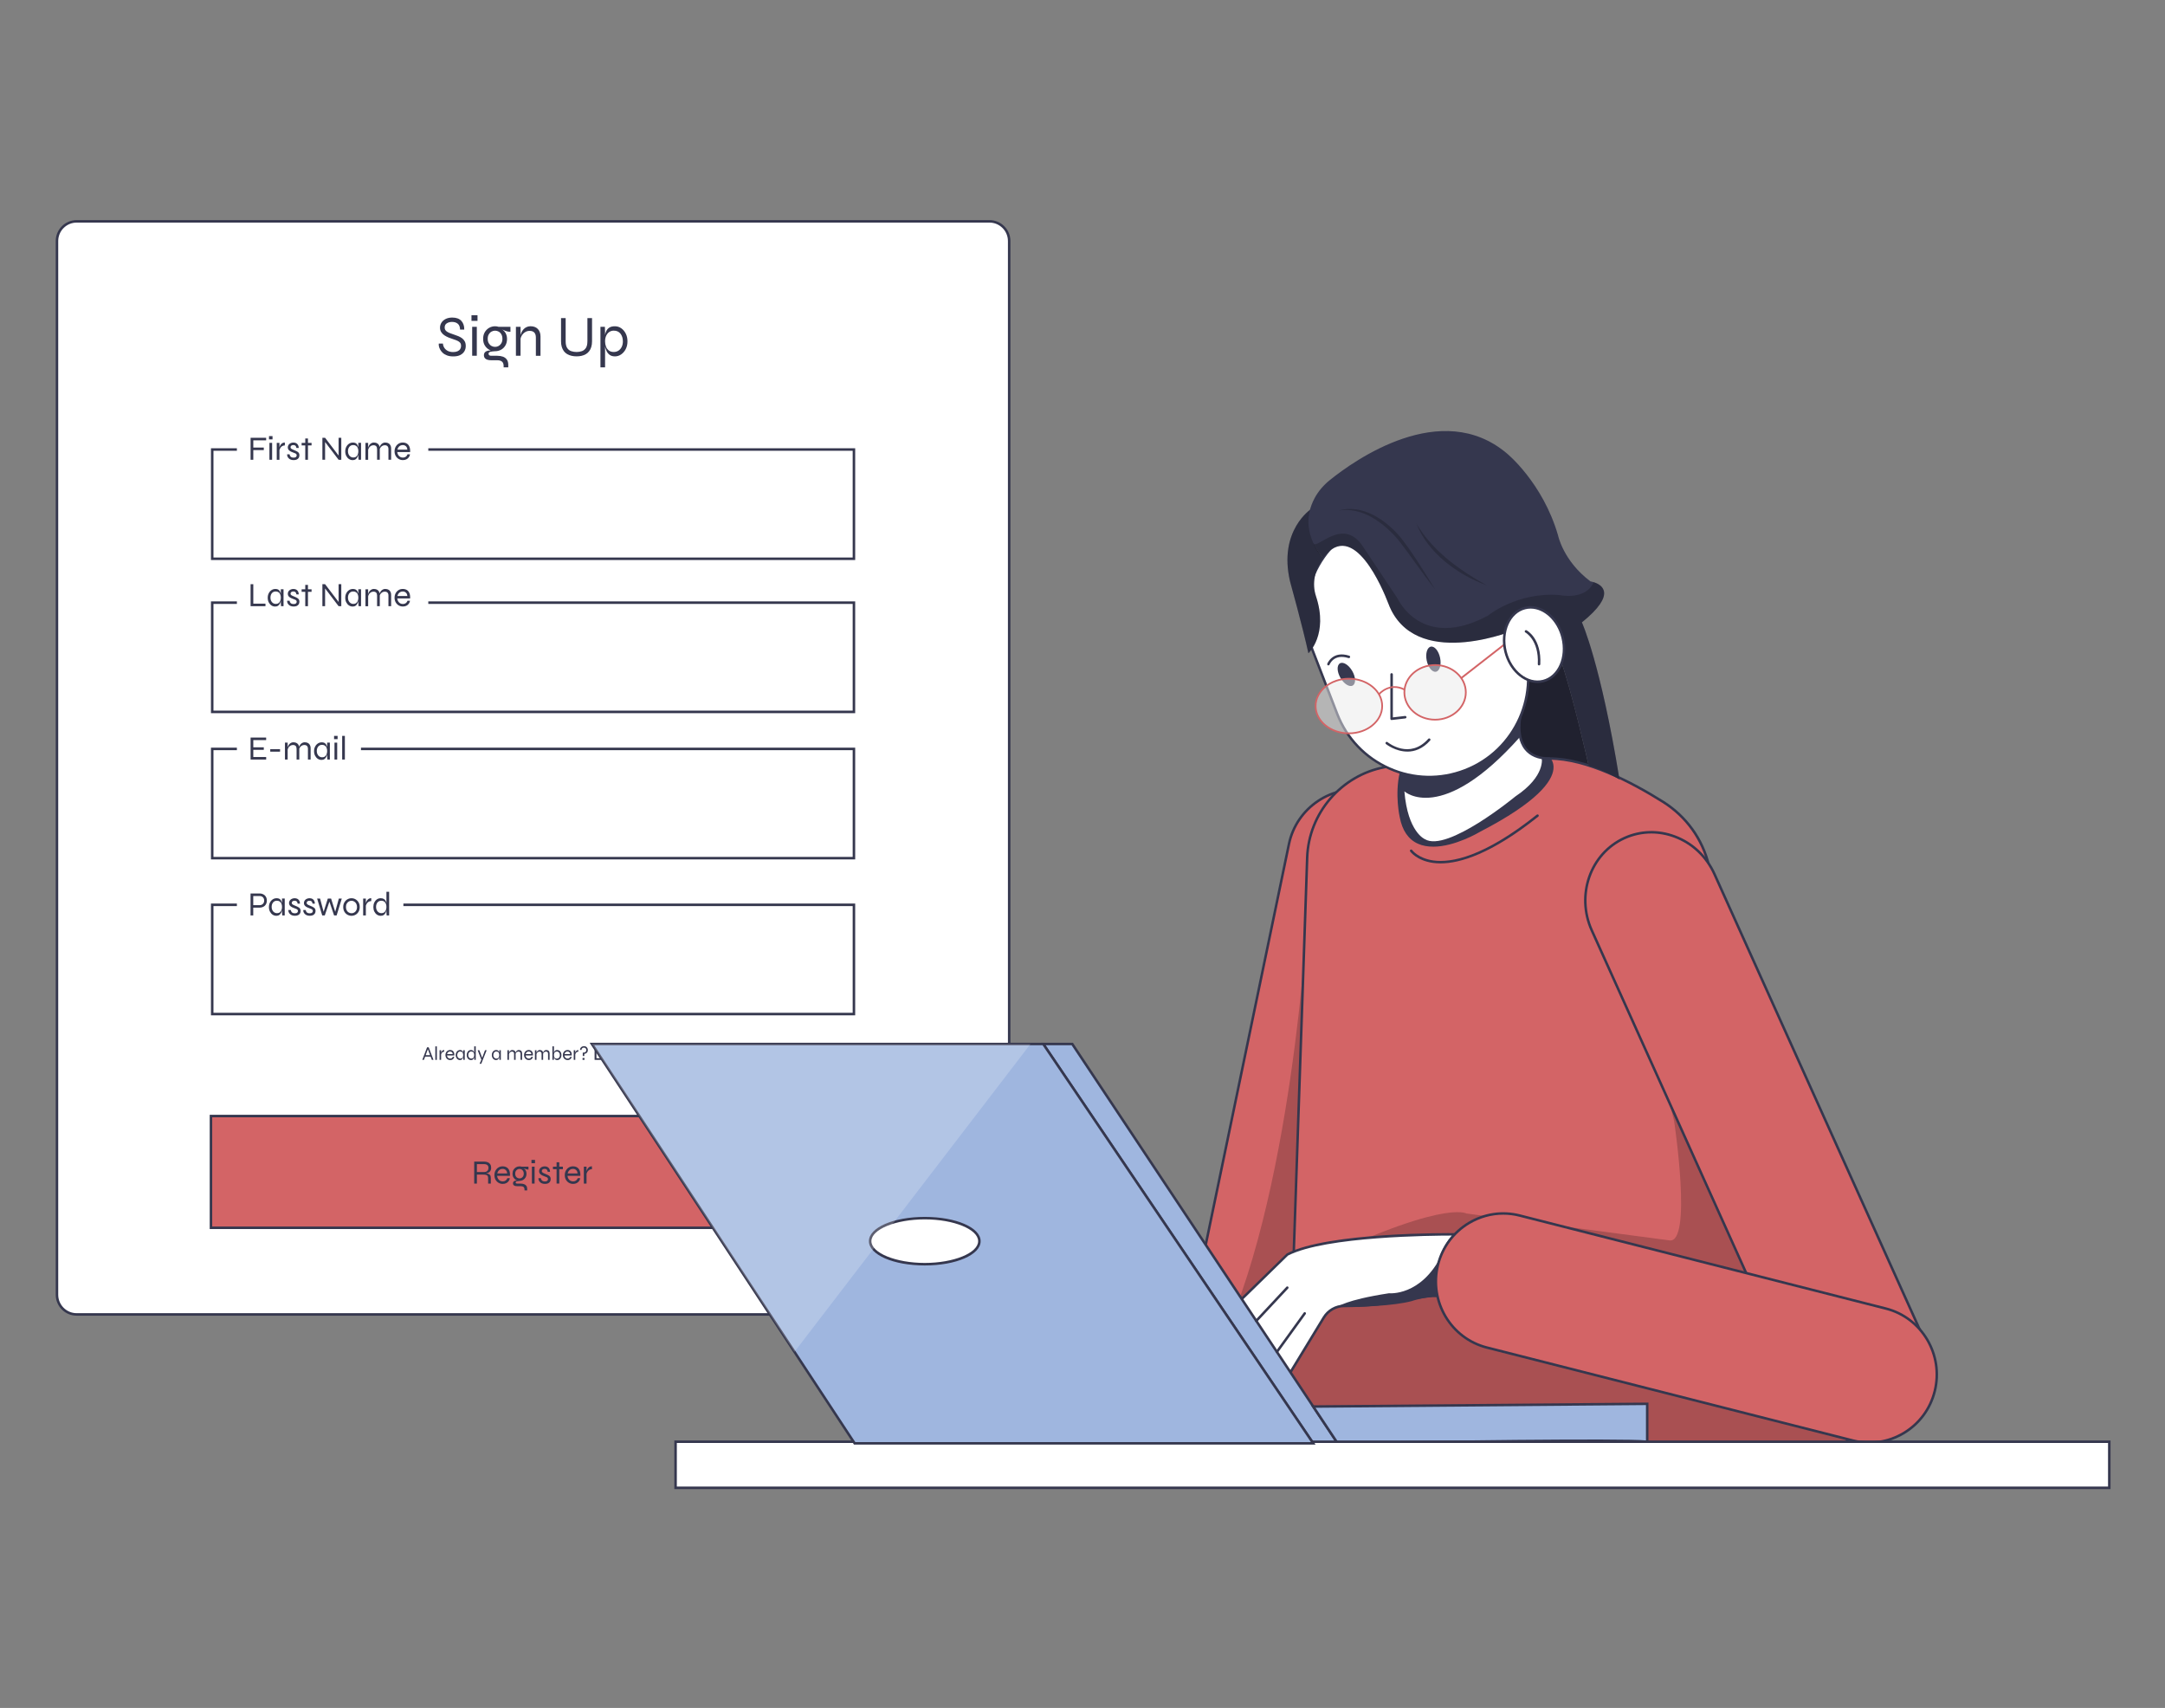 <?xml version="1.0" encoding="UTF-8"?>
<svg xmlns="http://www.w3.org/2000/svg" id="a" width="865.76" height="682.89" viewBox="0 0 865.76 682.89">
  <rect x="0" y="0" width="865.76" height="682.89" fill="#808080" stroke="none"/>
  <g>
    <g>
      <rect x="22.78" y="88.51" width="380.78" height="437.04" rx="7.87" ry="7.87" fill="#fff"></rect>
      <path d="M395.69,89c4.06,0,7.37,3.31,7.37,7.37v421.31c0,4.06-3.3,7.37-7.37,7.37H30.65c-4.06,0-7.37-3.31-7.37-7.37V96.37c0-4.06,3.31-7.37,7.37-7.37H395.69m0-1H30.65c-4.62,0-8.37,3.75-8.37,8.37v421.31c0,4.62,3.75,8.37,8.37,8.37H395.69c4.62,0,8.37-3.75,8.37-8.37V96.37c0-4.62-3.75-8.37-8.37-8.37h0Z" fill="#35374e"></path>
    </g>
    <g>
      <rect x="84.86" y="179.73" width="256.62" height="43.68" fill="#fff"></rect>
      <path d="M340.98,180.23v42.68H85.36v-42.68h255.62m1-1H84.36v44.68H341.98v-44.68h0Z" fill="#35374e"></path>
    </g>
    <g>
      <rect x="84.86" y="240.96" width="256.62" height="43.68" fill="#fff"></rect>
      <path d="M340.98,241.46v42.68H85.36v-42.68h255.62m1-1H84.36v44.68H341.98v-44.68h0Z" fill="#35374e"></path>
    </g>
    <g>
      <rect x="84.86" y="299.44" width="256.62" height="43.68" fill="#fff"></rect>
      <path d="M340.98,299.94v42.68H85.36v-42.68h255.62m1-1H84.36v44.68H341.98v-44.68h0Z" fill="#35374e"></path>
    </g>
    <g>
      <rect x="84.86" y="361.77" width="256.62" height="43.68" fill="#fff"></rect>
      <path d="M340.98,362.27v42.68H85.36v-42.68h255.62m1-1H84.36v44.68H341.98v-44.68h0Z" fill="#35374e"></path>
    </g>
    <g>
      <rect x="84.36" y="446.23" width="257.62" height="44.68" fill="#d36466"></rect>
      <path d="M342.48,491.41H83.86v-45.68H342.48v45.68Zm-257.62-1H341.48v-43.68H84.86v43.68h0Z" fill="#35374e"></path>
    </g>
    <g>
      <path d="M175.45,137.37h1.67c.05,.65,.24,1.23,.58,1.74s.81,.91,1.4,1.21c.59,.29,1.29,.44,2.1,.44,.7,0,1.28-.1,1.75-.31,.47-.21,.83-.5,1.07-.87s.36-.8,.36-1.3-.12-.92-.37-1.23-.6-.57-1.07-.79c-.46-.22-1.01-.42-1.64-.62-.6-.19-1.21-.4-1.83-.65s-1.19-.55-1.73-.9-.96-.78-1.29-1.29-.49-1.11-.49-1.82,.19-1.35,.57-1.96,.93-1.1,1.67-1.48c.73-.38,1.62-.57,2.65-.57,1.62,0,2.83,.44,3.64,1.32,.8,.88,1.19,2.05,1.16,3.5h-1.67c-.03-1.1-.34-1.88-.93-2.36s-1.35-.72-2.29-.72c-.79,0-1.47,.18-2.06,.54s-.88,.93-.88,1.7c0,.34,.07,.64,.2,.89,.13,.25,.35,.49,.65,.71,.3,.22,.71,.43,1.23,.64,.52,.21,1.16,.44,1.91,.68,.49,.16,1,.34,1.52,.56s1,.49,1.44,.81,.79,.74,1.07,1.24,.41,1.13,.41,1.89-.17,1.4-.52,2.03-.89,1.13-1.62,1.52-1.68,.58-2.84,.58c-.99,0-1.83-.13-2.54-.41-.7-.27-1.28-.62-1.73-1.05s-.79-.88-1.03-1.36c-.24-.47-.4-.92-.47-1.33s-.08-.74-.02-.97h-.03Z" fill="#35374e"></path>
      <path d="M190.95,126.04v2.25h-2.41v-2.25s2.41,0,2.41,0Zm-2.13,4.63h1.85v11.58h-1.85v-11.58Z" fill="#35374e"></path>
      <path d="M197.99,140.43c-.82,0-1.59-.2-2.33-.59-.73-.39-1.33-.96-1.78-1.7-.46-.74-.68-1.63-.68-2.66s.22-1.93,.67-2.68,1.03-1.33,1.76-1.74,1.51-.61,2.36-.61c.26,0,.51,.02,.75,.06s.47,.1,.68,.17h4.7v1.99c-.66,0-1.32-.12-1.98-.37-.66-.25-1.22-.5-1.68-.76l-.09-.09c.54,.29,.98,.64,1.33,1.04s.61,.85,.79,1.36c.18,.5,.27,1.05,.27,1.63,0,1.03-.22,1.92-.66,2.66s-1.02,1.31-1.75,1.7-1.51,.59-2.36,.59h0Zm3.41,6.46v-.51c0-.82-.21-1.41-.64-1.78-.42-.37-1.06-.56-1.91-.56h-2.32c-.51,0-.95-.04-1.33-.13-.38-.08-.69-.21-.94-.38s-.43-.38-.56-.63c-.12-.25-.19-.53-.19-.83,0-.59,.18-1.03,.53-1.33s.79-.49,1.32-.57,1.03-.08,1.51,0l1.11,.25c-.83,.05-1.48,.13-1.93,.25-.46,.12-.68,.39-.68,.79,0,.23,.09,.42,.27,.57,.18,.15,.44,.22,.8,.22h2.41c.8,0,1.54,.11,2.2,.34,.66,.22,1.2,.6,1.6,1.14,.4,.53,.6,1.26,.6,2.19v.97h-1.85Zm-3.41-8.2c.51,0,.98-.12,1.42-.37s.8-.61,1.08-1.09,.42-1.07,.42-1.76-.13-1.29-.41-1.77c-.27-.49-.63-.86-1.08-1.11s-.93-.38-1.44-.38-.99,.13-1.44,.38-.81,.62-1.09,1.1-.42,1.07-.42,1.78,.14,1.28,.42,1.76,.64,.84,1.09,1.09,.93,.37,1.44,.37h.01Z" fill="#35374e"></path>
      <path d="M206.31,130.67h1.85v11.58h-1.85v-11.58Zm5.84-.23c.62,0,1.17,.09,1.67,.28s.91,.46,1.25,.81c.34,.36,.6,.78,.79,1.29s.28,1.07,.28,1.7v7.74h-1.85v-7.28c0-.9-.21-1.57-.63-2.02s-1.04-.67-1.88-.67c-.63,0-1.22,.16-1.76,.49s-.98,.77-1.33,1.33-.56,1.22-.64,1.96l-.02-1.34c.08-.65,.24-1.24,.47-1.76,.24-.52,.54-.98,.9-1.36s.78-.67,1.25-.87,.97-.3,1.49-.3h.01Z" fill="#35374e"></path>
      <path d="M234.9,136.46v-9.27h1.85v9.27c0,.85-.1,1.6-.3,2.26-.2,.66-.48,1.22-.85,1.7-.36,.48-.8,.87-1.31,1.17s-1.08,.53-1.7,.67c-.62,.15-1.29,.22-2,.22s-1.41-.07-2.04-.22c-.63-.15-1.21-.37-1.73-.67-.52-.3-.96-.69-1.32-1.17s-.64-1.05-.85-1.7c-.2-.66-.3-1.41-.3-2.26v-9.27h1.85v9.27c0,1.16,.2,2.05,.6,2.66,.4,.62,.93,1.04,1.6,1.27s1.39,.35,2.18,.35,1.48-.12,2.13-.35,1.17-.66,1.58-1.27c.4-.62,.6-1.51,.6-2.66h0Z" fill="#35374e"></path>
      <path d="M240.11,130.67h1.78l.07,2.43v13.79h-1.85v-16.22h0Zm5.79,11.82c-.85,0-1.54-.2-2.08-.59-.54-.39-.96-.9-1.26-1.53-.3-.62-.51-1.28-.64-1.97-.12-.69-.19-1.32-.19-1.91,0-.83,.06-1.61,.17-2.34,.12-.73,.32-1.37,.61-1.92,.29-.56,.71-.99,1.26-1.31,.55-.32,1.25-.47,2.12-.47,.93,0,1.77,.26,2.53,.79s1.36,1.24,1.82,2.15c.46,.91,.68,1.95,.68,3.1s-.23,2.19-.7,3.09c-.46,.9-1.08,1.61-1.84,2.13s-1.59,.78-2.49,.78h.01Zm-.46-1.76c.71,0,1.34-.18,1.89-.54s.98-.87,1.29-1.51,.46-1.37,.46-2.19c0-1.24-.32-2.26-.95-3.07-.63-.81-1.53-1.22-2.69-1.22-.68,0-1.28,.18-1.81,.54s-.93,.87-1.23,1.51c-.29,.64-.44,1.39-.44,2.24,0,.77,.13,1.48,.38,2.12s.64,1.16,1.15,1.54c.51,.39,1.16,.58,1.95,.58h0Z" fill="#35374e"></path>
    </g>
    <rect x="94.73" y="168.96" width="76.54" height="20.23" fill="#fff"></rect>
    <g>
      <path d="M106.43,175.05v1.01h-5.14v2.89h4.2v1.01h-4.2v3.87h-1.08v-8.79h6.22Z" fill="#35374e"></path>
      <path d="M108.98,174.37v1.31h-1.41v-1.31h1.41Zm-1.24,2.7h1.08v6.76h-1.08v-6.76Z" fill="#35374e"></path>
      <path d="M110.67,177.08h1.08v6.76h-1.08v-6.76Zm3.24,1.01c-.46,0-.84,.12-1.16,.34s-.55,.51-.73,.84c-.17,.33-.29,.65-.34,.95v-.78c-.01-.08,0-.22,.04-.41s.1-.4,.2-.64,.23-.47,.4-.69,.38-.4,.64-.55c.26-.14,.58-.22,.95-.22v1.15h0Z" fill="#35374e"></path>
      <path d="M114.81,181.66h1c.03,.39,.17,.7,.44,.95,.27,.24,.65,.36,1.16,.36,.31,0,.55-.04,.72-.12s.3-.19,.39-.33c.08-.14,.12-.29,.12-.47,0-.21-.05-.37-.16-.49s-.24-.22-.42-.3-.38-.16-.6-.23c-.26-.1-.53-.2-.8-.32-.28-.11-.53-.25-.77-.41s-.43-.35-.58-.58c-.14-.23-.22-.51-.22-.83,0-.27,.05-.53,.16-.76,.11-.24,.26-.45,.47-.62,.2-.18,.44-.31,.72-.41,.27-.1,.58-.15,.91-.15,.45,0,.83,.09,1.14,.27,.31,.18,.55,.43,.72,.76s.25,.71,.26,1.14h-.93c-.06-.41-.19-.7-.38-.89-.19-.18-.47-.28-.83-.28s-.65,.08-.85,.24-.3,.38-.3,.65c0,.2,.07,.36,.22,.49,.14,.13,.33,.25,.56,.35s.48,.21,.74,.32c.26,.11,.51,.22,.76,.33,.24,.11,.46,.23,.65,.38,.19,.14,.34,.32,.45,.53,.11,.21,.17,.47,.17,.79,0,.38-.09,.71-.26,1.01-.18,.29-.43,.52-.77,.68s-.75,.24-1.24,.24c-.44,0-.82-.06-1.13-.17s-.57-.26-.78-.45c-.21-.18-.37-.38-.48-.59-.11-.21-.19-.41-.22-.61s-.04-.37-.03-.5v.02Z" fill="#35374e"></path>
      <path d="M120.62,177.08h3.97v1.01h-3.97v-1.01Zm1.45-1.76h1.08v8.51h-1.08v-8.51Z" fill="#35374e"></path>
      <path d="M135.7,182.55l-.3,.09v-7.6h1.08v8.79h-1.08l-5.7-7.49,.3-.09v7.58h-1.08v-8.79h1.08l5.7,7.5h0Z" fill="#35374e"></path>
      <path d="M141,183.97c-.53,0-1.02-.15-1.47-.45s-.8-.72-1.07-1.24c-.27-.53-.4-1.13-.4-1.8s.13-1.28,.41-1.81c.27-.53,.64-.95,1.1-1.26s.98-.46,1.56-.46c.63,0,1.11,.16,1.44,.48,.33,.32,.55,.75,.68,1.28,.12,.53,.18,1.12,.18,1.77,0,.34-.04,.71-.11,1.12-.07,.4-.2,.78-.37,1.15s-.42,.66-.74,.89-.72,.34-1.22,.34h.01Zm.27-1.04c.46,0,.84-.11,1.14-.34s.52-.53,.67-.9c.14-.37,.22-.79,.22-1.24,0-.5-.07-.93-.22-1.3-.15-.37-.37-.67-.68-.88-.3-.21-.68-.32-1.13-.32-.68,0-1.2,.24-1.57,.71-.37,.47-.55,1.07-.55,1.79,0,.48,.09,.9,.28,1.28s.44,.67,.76,.88c.32,.21,.68,.32,1.09,.32h0Zm2.03-5.87h1.08v6.76h-.99c-.03-.32-.05-.59-.07-.81s-.03-.4-.03-.54v-5.41h.01Z" fill="#35374e"></path>
      <path d="M146.14,177.08h1.08v6.76h-1.08v-6.76Zm3.41-.13c.36,0,.68,.05,.97,.16,.29,.11,.53,.27,.73,.47,.2,.21,.35,.46,.46,.75s.16,.62,.16,.99v4.51h-1.08v-4.24c0-.52-.12-.91-.36-1.18-.24-.26-.61-.39-1.09-.39-.37,0-.71,.09-1.03,.28-.32,.19-.57,.45-.78,.78-.2,.33-.33,.71-.37,1.14v-.78c.03-.38,.12-.72,.26-1.03s.32-.57,.53-.79,.46-.39,.73-.51c.27-.12,.56-.18,.87-.18v.02Zm4.54,0c.36,0,.68,.05,.97,.16,.29,.11,.53,.27,.73,.47,.2,.21,.35,.46,.46,.75s.16,.62,.16,.99v4.51h-1.08v-4.24c0-.52-.12-.91-.37-1.18-.24-.26-.61-.39-1.09-.39-.37,0-.71,.09-1.03,.28-.32,.19-.57,.45-.78,.78-.2,.33-.33,.71-.37,1.14v-.78c.03-.38,.12-.72,.26-1.03s.31-.57,.53-.79,.46-.39,.73-.51c.27-.12,.57-.18,.87-.18v.02Z" fill="#35374e"></path>
      <path d="M162.95,181.66h1.01c-.07,.44-.23,.84-.48,1.18-.25,.35-.57,.62-.97,.82-.4,.2-.86,.3-1.39,.3-.63,0-1.2-.15-1.7-.45s-.9-.72-1.2-1.24c-.29-.53-.44-1.13-.44-1.8s.14-1.28,.43-1.81c.28-.53,.67-.95,1.17-1.26s1.05-.46,1.68-.46,1.21,.15,1.67,.44c.46,.29,.79,.72,1.01,1.28s.31,1.25,.26,2.08h-5.14c.04,.44,.17,.83,.37,1.16s.46,.59,.78,.78c.32,.18,.69,.28,1.11,.28,.46,0,.85-.12,1.17-.36,.32-.24,.54-.55,.66-.94h0Zm-1.85-3.7c-.56,0-1.03,.16-1.41,.49-.38,.32-.63,.77-.76,1.32h3.96c-.04-.59-.23-1.04-.57-1.35-.35-.31-.75-.46-1.22-.46Z" fill="#35374e"></path>
    </g>
    <rect x="94.73" y="227.51" width="76.54" height="20.23" fill="#fff"></rect>
    <g>
      <path d="M101.29,233.59v7.77h4.87v1.01h-5.95v-8.79h1.08Z" fill="#35374e"></path>
      <path d="M110,242.51c-.53,0-1.02-.15-1.47-.45-.45-.3-.8-.72-1.07-1.24-.27-.53-.4-1.13-.4-1.8s.13-1.28,.41-1.81c.27-.53,.64-.95,1.1-1.26s.98-.46,1.56-.46c.63,0,1.11,.16,1.44,.48,.33,.32,.55,.75,.68,1.28,.12,.53,.18,1.12,.18,1.77,0,.34-.04,.71-.11,1.12-.07,.4-.2,.78-.37,1.15s-.42,.66-.74,.89-.72,.34-1.22,.34h.01Zm.27-1.04c.46,0,.84-.11,1.14-.34s.52-.53,.67-.9c.14-.37,.22-.79,.22-1.24,0-.5-.07-.93-.22-1.3-.15-.37-.37-.67-.68-.88-.3-.21-.68-.32-1.13-.32-.68,0-1.2,.24-1.57,.71s-.55,1.07-.55,1.79c0,.48,.09,.9,.28,1.28s.44,.67,.76,.88,.68,.32,1.09,.32h0Zm2.03-5.87h1.08v6.76h-.99c-.03-.32-.05-.59-.07-.81s-.03-.4-.03-.54v-5.41h0Z" fill="#35374e"></path>
      <path d="M114.81,240.2h1c.03,.39,.17,.7,.44,.95,.27,.24,.65,.36,1.16,.36,.31,0,.55-.04,.72-.12s.3-.19,.39-.33c.08-.14,.12-.29,.12-.47,0-.21-.05-.37-.16-.49s-.24-.22-.42-.3-.38-.16-.6-.23c-.26-.1-.53-.2-.8-.32-.28-.11-.53-.25-.77-.41s-.43-.35-.58-.58c-.14-.23-.22-.51-.22-.83,0-.27,.05-.53,.16-.76,.11-.24,.26-.45,.47-.62,.2-.18,.44-.31,.72-.41,.27-.1,.58-.15,.91-.15,.45,0,.83,.09,1.14,.27,.31,.18,.55,.43,.72,.76s.25,.71,.26,1.14h-.93c-.06-.41-.19-.7-.38-.89-.19-.18-.47-.28-.83-.28s-.65,.08-.85,.24-.3,.38-.3,.65c0,.2,.07,.36,.22,.49,.14,.13,.33,.25,.56,.35s.48,.21,.74,.32c.26,.11,.51,.22,.76,.33,.24,.11,.46,.23,.65,.38,.19,.14,.34,.32,.45,.53,.11,.21,.17,.47,.17,.79,0,.38-.09,.71-.26,1.01-.18,.29-.43,.52-.77,.68s-.75,.24-1.24,.24c-.44,0-.82-.06-1.13-.17s-.57-.26-.78-.45c-.21-.18-.37-.38-.48-.59-.11-.21-.19-.41-.22-.61s-.04-.37-.03-.5v.02Z" fill="#35374e"></path>
      <path d="M120.62,235.62h3.97v1.01h-3.97v-1.01Zm1.45-1.76h1.08v8.51h-1.08v-8.51Z" fill="#35374e"></path>
      <path d="M135.7,241.09l-.3,.09v-7.6h1.08v8.79h-1.08l-5.7-7.49,.3-.09v7.58h-1.08v-8.79h1.08l5.7,7.5h0Z" fill="#35374e"></path>
      <path d="M141,242.51c-.53,0-1.02-.15-1.47-.45s-.8-.72-1.07-1.24c-.27-.53-.4-1.13-.4-1.8s.13-1.28,.41-1.81c.27-.53,.64-.95,1.1-1.26s.98-.46,1.56-.46c.63,0,1.11,.16,1.44,.48,.33,.32,.55,.75,.68,1.28,.12,.53,.18,1.12,.18,1.77,0,.34-.04,.71-.11,1.12-.07,.4-.2,.78-.37,1.15s-.42,.66-.74,.89-.72,.34-1.22,.34h.01Zm.27-1.04c.46,0,.84-.11,1.14-.34s.52-.53,.67-.9c.14-.37,.22-.79,.22-1.24,0-.5-.07-.93-.22-1.3-.15-.37-.37-.67-.68-.88-.3-.21-.68-.32-1.13-.32-.68,0-1.2,.24-1.57,.71-.37,.47-.55,1.07-.55,1.79,0,.48,.09,.9,.28,1.28s.44,.67,.76,.88c.32,.21,.68,.32,1.09,.32h0Zm2.03-5.87h1.08v6.76h-.99c-.03-.32-.05-.59-.07-.81s-.03-.4-.03-.54v-5.41h.01Z" fill="#35374e"></path>
      <path d="M146.14,235.62h1.08v6.76h-1.08v-6.76Zm3.41-.13c.36,0,.68,.05,.97,.16,.29,.11,.53,.27,.73,.47,.2,.21,.35,.46,.46,.75s.16,.62,.16,.99v4.51h-1.08v-4.24c0-.52-.12-.91-.36-1.18-.24-.26-.61-.39-1.09-.39-.37,0-.71,.09-1.03,.28-.32,.19-.57,.45-.78,.78-.2,.33-.33,.71-.37,1.14v-.78c.03-.38,.12-.72,.26-1.03s.32-.57,.53-.79,.46-.39,.73-.51c.27-.12,.56-.18,.87-.18v.02Zm4.54,0c.36,0,.68,.05,.97,.16,.29,.11,.53,.27,.73,.47,.2,.21,.35,.46,.46,.75s.16,.62,.16,.99v4.51h-1.08v-4.24c0-.52-.12-.91-.37-1.18-.24-.26-.61-.39-1.09-.39-.37,0-.71,.09-1.03,.28-.32,.19-.57,.45-.78,.78-.2,.33-.33,.71-.37,1.14v-.78c.03-.38,.12-.72,.26-1.03s.31-.57,.53-.79,.46-.39,.73-.51c.27-.12,.57-.18,.87-.18v.02Z" fill="#35374e"></path>
      <path d="M162.95,240.2h1.01c-.07,.44-.23,.84-.48,1.18-.25,.35-.57,.62-.97,.82-.4,.2-.86,.3-1.39,.3-.63,0-1.2-.15-1.7-.45s-.9-.72-1.2-1.24c-.29-.53-.44-1.13-.44-1.8s.14-1.28,.43-1.81c.28-.53,.67-.95,1.17-1.26s1.05-.46,1.68-.46,1.21,.15,1.67,.44c.46,.29,.79,.72,1.01,1.28s.31,1.25,.26,2.08h-5.14c.04,.44,.17,.83,.37,1.16s.46,.59,.78,.78c.32,.18,.69,.28,1.11,.28,.46,0,.85-.12,1.17-.36,.32-.24,.54-.55,.66-.94h0Zm-1.85-3.7c-.56,0-1.03,.16-1.41,.49-.38,.32-.63,.77-.76,1.32h3.96c-.04-.59-.23-1.04-.57-1.35-.35-.31-.75-.46-1.22-.46Z" fill="#35374e"></path>
    </g>
    <rect x="94.73" y="288.82" width="49.62" height="20.23" fill="#fff"></rect>
    <g>
      <path d="M101.29,299.83v2.85h5.15v1.01h-6.23v-8.79h6.22v1.01h-5.14v2.89h4.2v1.01h-4.2v.02Z" fill="#35374e"></path>
      <path d="M108.07,299.54h3.92v1h-3.92v-1Z" fill="#35374e"></path>
      <path d="M113.95,296.93h1.08v6.76h-1.08v-6.76Zm3.41-.13c.36,0,.68,.05,.97,.16,.29,.11,.53,.27,.73,.47,.2,.21,.35,.46,.46,.75s.16,.62,.16,.99v4.51h-1.08v-4.24c0-.52-.12-.91-.36-1.18-.24-.26-.61-.39-1.09-.39-.37,0-.71,.09-1.03,.28s-.57,.45-.78,.78c-.2,.33-.33,.71-.37,1.14v-.78c.03-.38,.12-.72,.26-1.03s.32-.57,.53-.79,.46-.39,.73-.51c.27-.12,.56-.18,.87-.18v.02Zm4.54,0c.36,0,.68,.05,.97,.16,.29,.11,.53,.27,.73,.47,.2,.21,.35,.46,.46,.75s.16,.62,.16,.99v4.51h-1.08v-4.24c0-.52-.12-.91-.37-1.18-.24-.26-.61-.39-1.09-.39-.37,0-.71,.09-1.03,.28s-.57,.45-.78,.78c-.2,.33-.33,.71-.37,1.14v-.78c.03-.38,.12-.72,.26-1.03s.31-.57,.53-.79,.46-.39,.73-.51c.27-.12,.57-.18,.87-.18v.02Z" fill="#35374e"></path>
      <path d="M128.53,303.83c-.53,0-1.02-.15-1.47-.45-.45-.3-.8-.72-1.07-1.24-.27-.53-.4-1.13-.4-1.8s.13-1.28,.41-1.81c.27-.53,.64-.95,1.1-1.26s.98-.46,1.56-.46c.63,0,1.11,.16,1.44,.48s.55,.75,.68,1.28c.12,.53,.18,1.12,.18,1.77,0,.34-.04,.71-.11,1.12-.07,.4-.2,.78-.37,1.15s-.42,.66-.74,.89-.72,.34-1.22,.34h.01Zm.27-1.04c.46,0,.84-.11,1.14-.34s.52-.53,.67-.9c.14-.37,.22-.79,.22-1.24,0-.5-.07-.93-.22-1.3s-.37-.67-.68-.88c-.3-.21-.68-.32-1.13-.32-.68,0-1.2,.24-1.57,.71s-.55,1.07-.55,1.79c0,.48,.09,.9,.28,1.28s.44,.67,.76,.88c.32,.21,.68,.32,1.09,.32h0Zm2.03-5.87h1.08v6.76h-.99c-.03-.32-.05-.59-.07-.81s-.03-.4-.03-.54v-5.41h.01Z" fill="#35374e"></path>
      <path d="M135,294.23v1.31h-1.41v-1.31h1.41Zm-1.24,2.7h1.08v6.76h-1.08v-6.76Z" fill="#35374e"></path>
      <path d="M136.83,294.23h1.08v9.46h-1.08v-9.46Z" fill="#35374e"></path>
    </g>
    <rect x="94.73" y="351.16" width="66.58" height="20.23" fill="#fff"></rect>
    <g>
      <path d="M101.05,362.92v-1.01h2.76c.54,0,.98-.17,1.32-.51s.51-.78,.51-1.32-.17-1-.51-1.33c-.34-.33-.78-.49-1.32-.49h-2.54v7.77h-1.08v-8.79h3.62c.41,0,.78,.06,1.13,.19s.66,.31,.93,.55,.47,.54,.62,.89,.22,.75,.22,1.2-.07,.85-.22,1.2-.36,.65-.62,.89-.57,.43-.93,.55-.73,.19-1.13,.19h-2.76v.02Z" fill="#35374e"></path>
      <path d="M110.48,366.16c-.53,0-1.02-.15-1.47-.45-.45-.3-.8-.72-1.07-1.24-.27-.53-.4-1.13-.4-1.8s.13-1.28,.41-1.81c.27-.53,.64-.95,1.1-1.26s.98-.46,1.56-.46c.63,0,1.11,.16,1.44,.48s.55,.75,.68,1.28c.12,.53,.18,1.12,.18,1.77,0,.34-.04,.71-.11,1.12-.07,.4-.2,.78-.37,1.15s-.42,.66-.74,.89-.72,.34-1.22,.34h.01Zm.27-1.04c.46,0,.84-.11,1.14-.34s.52-.53,.67-.9c.14-.37,.22-.79,.22-1.24,0-.5-.07-.93-.22-1.3s-.37-.67-.68-.88c-.3-.21-.68-.32-1.13-.32-.68,0-1.2,.24-1.57,.71s-.55,1.07-.55,1.79c0,.48,.09,.9,.28,1.28s.44,.67,.76,.88,.68,.32,1.09,.32h0Zm2.03-5.87h1.08v6.76h-.99c-.03-.32-.05-.59-.07-.81s-.03-.4-.03-.54v-5.41h0Z" fill="#35374e"></path>
      <path d="M115.3,363.85h1c.03,.39,.17,.7,.44,.95,.27,.24,.65,.36,1.16,.36,.31,0,.55-.04,.72-.12s.3-.19,.39-.33c.08-.14,.12-.29,.12-.47,0-.21-.05-.37-.16-.49s-.24-.22-.42-.3-.38-.16-.6-.23c-.26-.1-.53-.2-.8-.32-.28-.11-.53-.25-.77-.41s-.43-.35-.58-.58c-.14-.23-.22-.51-.22-.83,0-.27,.05-.53,.16-.76,.11-.24,.26-.45,.47-.62,.2-.18,.44-.31,.72-.41,.27-.1,.58-.15,.91-.15,.45,0,.83,.09,1.14,.27s.55,.43,.72,.76c.17,.33,.25,.71,.26,1.14h-.93c-.06-.41-.19-.7-.38-.89-.19-.18-.47-.28-.83-.28s-.65,.08-.85,.24-.3,.38-.3,.65c0,.2,.07,.36,.22,.49,.14,.13,.33,.25,.56,.35s.48,.21,.74,.32c.26,.11,.51,.22,.76,.33,.24,.11,.46,.23,.65,.38,.19,.14,.34,.32,.45,.53s.17,.47,.17,.79c0,.38-.09,.71-.26,1.01-.18,.29-.43,.52-.77,.68s-.75,.24-1.24,.24c-.44,0-.82-.06-1.13-.17-.31-.11-.57-.26-.78-.45-.21-.18-.37-.38-.48-.59s-.19-.41-.22-.61-.04-.37-.03-.5v.02Z" fill="#35374e"></path>
      <path d="M121.26,363.85h1c.03,.39,.17,.7,.44,.95,.27,.24,.65,.36,1.16,.36,.31,0,.55-.04,.72-.12s.3-.19,.39-.33c.08-.14,.12-.29,.12-.47,0-.21-.05-.37-.16-.49s-.24-.22-.42-.3-.38-.16-.6-.23c-.26-.1-.53-.2-.8-.32-.28-.11-.53-.25-.77-.41s-.43-.35-.58-.58c-.14-.23-.22-.51-.22-.83,0-.27,.05-.53,.16-.76,.11-.24,.26-.45,.47-.62,.2-.18,.44-.31,.72-.41,.27-.1,.58-.15,.91-.15,.45,0,.83,.09,1.14,.27s.55,.43,.72,.76c.17,.33,.25,.71,.26,1.14h-.93c-.06-.41-.19-.7-.38-.89-.19-.18-.47-.28-.83-.28s-.65,.08-.85,.24-.3,.38-.3,.65c0,.2,.07,.36,.22,.49,.14,.13,.33,.25,.56,.35s.48,.21,.74,.32c.26,.11,.51,.22,.76,.33,.24,.11,.46,.23,.65,.38,.19,.14,.34,.32,.45,.53s.17,.47,.17,.79c0,.38-.09,.71-.26,1.01-.18,.29-.43,.52-.77,.68s-.75,.24-1.24,.24c-.44,0-.82-.06-1.13-.17-.31-.11-.57-.26-.78-.45-.21-.18-.37-.38-.48-.59s-.19-.41-.22-.61-.04-.37-.03-.5v.02Z" fill="#35374e"></path>
      <path d="M134.19,365.04h-.27l1.58-5.77h1.18l-2.07,6.76h-1.01l-2-5.92h.27l-2,5.92h-1.01l-2.05-6.76h1.18l1.55,5.76h-.27l1.82-5.76h1.31l1.8,5.77h0Z" fill="#35374e"></path>
      <path d="M140.56,366.16c-.58,0-1.12-.14-1.62-.42s-.91-.68-1.22-1.21-.47-1.15-.47-1.87,.16-1.34,.47-1.87,.72-.93,1.22-1.22,1.04-.43,1.62-.43,1.12,.14,1.62,.43c.5,.29,.9,.7,1.21,1.22,.31,.53,.46,1.15,.46,1.87s-.15,1.34-.46,1.87c-.31,.53-.71,.93-1.21,1.21s-1.04,.42-1.62,.42Zm0-1.01c.38,0,.73-.09,1.07-.28s.61-.47,.82-.84,.32-.83,.32-1.36-.11-.98-.32-1.36c-.21-.37-.48-.66-.82-.86s-.69-.3-1.07-.3-.74,.1-1.07,.29c-.34,.19-.62,.48-.83,.85-.22,.37-.32,.83-.32,1.37s.11,.98,.32,1.36c.21,.37,.49,.66,.83,.84,.34,.19,.7,.28,1.08,.28h0Z" fill="#35374e"></path>
      <path d="M145.22,359.27h1.08v6.76h-1.08v-6.76Zm3.24,1.01c-.46,0-.84,.12-1.16,.34s-.55,.51-.73,.84c-.17,.33-.29,.65-.34,.95v-.78c0-.08,0-.22,.04-.41s.1-.4,.2-.64c.1-.24,.23-.47,.4-.69s.38-.4,.64-.55c.26-.14,.58-.22,.95-.22v1.15h0Z" fill="#35374e"></path>
      <path d="M152.23,366.16c-.54,0-1.03-.15-1.48-.45s-.8-.72-1.06-1.24c-.26-.53-.39-1.13-.39-1.8s.13-1.28,.38-1.81,.6-.95,1.04-1.26c.44-.31,.95-.46,1.51-.46,.5,0,.92,.09,1.24,.28s.57,.44,.74,.76c.17,.33,.29,.7,.36,1.12,.07,.42,.1,.88,.1,1.37,0,.34-.04,.71-.11,1.12-.07,.4-.2,.78-.37,1.15s-.42,.66-.74,.89-.72,.34-1.22,.34h0Zm.27-1.04c.46,0,.84-.11,1.14-.34s.52-.53,.67-.9c.14-.37,.22-.79,.22-1.24,0-.5-.07-.93-.22-1.3s-.37-.67-.68-.88c-.3-.21-.68-.32-1.13-.32-.68,0-1.2,.24-1.57,.71-.37,.47-.55,1.07-.55,1.79,0,.48,.09,.9,.28,1.28s.44,.67,.76,.88c.32,.21,.68,.32,1.09,.32h0Zm2.03-8.57h1.08v9.46h-.99c-.02-.2-.04-.43-.06-.7-.02-.27-.03-.49-.03-.65v-8.11Z" fill="#35374e"></path>
    </g>
    <g>
      <path d="M189.63,473.23v-8.79h3.88c.61,0,1.14,.09,1.57,.28,.43,.18,.76,.46,.99,.83s.34,.83,.34,1.39c0,.38-.06,.7-.18,.97s-.29,.5-.51,.68-.47,.33-.76,.43-.61,.16-.95,.19l-.04-.07c.48,.02,.89,.08,1.23,.18s.61,.28,.8,.54,.28,.65,.28,1.18v2.19h-1.08v-2.19c0-.36-.06-.64-.18-.84-.12-.2-.32-.35-.61-.43-.28-.08-.67-.13-1.17-.13h-2.53v3.59h-1.08Zm1.08-4.61h2.8c.61,0,1.07-.16,1.37-.47s.45-.71,.45-1.21-.15-.84-.45-1.1-.76-.39-1.37-.39h-2.8v3.16h0Z" fill="#35374e"></path>
      <path d="M202.88,471.06h1.01c-.07,.44-.23,.84-.48,1.18-.25,.35-.57,.62-.97,.82s-.86,.3-1.39,.3c-.63,0-1.2-.15-1.7-.45-.5-.3-.9-.72-1.2-1.24-.29-.53-.44-1.13-.44-1.8s.14-1.28,.43-1.81c.28-.53,.67-.95,1.17-1.26s1.05-.46,1.68-.46,1.21,.15,1.67,.44c.46,.29,.79,.72,1.01,1.28s.31,1.25,.26,2.08h-5.14c.04,.44,.17,.83,.37,1.16s.46,.59,.78,.78c.32,.18,.69,.28,1.11,.28,.46,0,.85-.12,1.17-.36,.32-.24,.54-.55,.66-.94h0Zm-1.85-3.7c-.56,0-1.03,.16-1.41,.49-.38,.32-.63,.77-.76,1.32h3.96c-.04-.59-.23-1.04-.57-1.35-.35-.31-.75-.46-1.22-.46Z" fill="#35374e"></path>
      <path d="M207.75,472.16c-.48,0-.93-.12-1.36-.34-.43-.23-.78-.56-1.04-.99-.27-.43-.4-.95-.4-1.55s.13-1.12,.39-1.56,.6-.77,1.03-1.01c.42-.24,.88-.36,1.38-.36,.15,0,.3,.01,.44,.03s.27,.06,.4,.1h2.74v1.16c-.39,0-.77-.07-1.16-.22s-.71-.29-.98-.45l-.05-.05c.32,.17,.58,.37,.78,.61,.2,.23,.36,.5,.46,.79s.16,.61,.16,.95c0,.6-.13,1.12-.39,1.55s-.6,.76-1.02,.99c-.42,.23-.88,.34-1.38,.34h0Zm1.99,3.78v-.3c0-.48-.12-.82-.37-1.04s-.62-.32-1.12-.32h-1.35c-.3,0-.56-.03-.78-.07-.22-.05-.4-.12-.55-.22-.14-.1-.25-.22-.32-.36-.07-.14-.11-.31-.11-.49,0-.34,.1-.6,.31-.78,.21-.17,.46-.29,.77-.33,.31-.04,.6-.04,.88,0l.65,.15c-.49,.03-.86,.08-1.13,.15s-.4,.23-.4,.46c0,.14,.05,.25,.16,.33,.1,.08,.26,.13,.47,.13h1.41c.47,0,.9,.07,1.28,.2,.39,.13,.7,.35,.93,.66s.35,.74,.35,1.28v.57h-1.08v-.02Zm-1.99-4.78c.3,0,.57-.07,.83-.22,.26-.14,.47-.36,.63-.63s.24-.62,.24-1.03-.08-.75-.24-1.03-.37-.5-.63-.65c-.26-.15-.54-.22-.84-.22s-.58,.07-.84,.22-.47,.36-.64,.64-.24,.63-.24,1.04,.08,.75,.24,1.03,.37,.49,.64,.63c.26,.14,.54,.22,.84,.22h0Z" fill="#35374e"></path>
      <path d="M213.94,463.77v1.31h-1.41v-1.31h1.41Zm-1.24,2.7h1.08v6.76h-1.08v-6.76Z" fill="#35374e"></path>
      <path d="M215.3,471.06h1c.03,.39,.17,.7,.44,.95,.27,.24,.65,.36,1.16,.36,.31,0,.55-.04,.72-.12s.3-.19,.39-.33c.08-.14,.12-.29,.12-.47,0-.21-.05-.37-.16-.49s-.24-.22-.42-.3-.38-.16-.6-.23c-.26-.1-.53-.2-.8-.32-.28-.11-.53-.25-.77-.41s-.43-.35-.58-.58c-.14-.23-.22-.51-.22-.83,0-.27,.05-.53,.16-.76,.11-.24,.26-.45,.47-.62,.2-.18,.44-.31,.72-.41,.27-.1,.58-.15,.91-.15,.45,0,.83,.09,1.14,.27s.55,.43,.72,.76c.17,.33,.25,.71,.26,1.14h-.93c-.06-.41-.19-.7-.38-.89-.19-.18-.47-.28-.83-.28s-.65,.08-.85,.24-.3,.38-.3,.65c0,.2,.07,.36,.22,.49,.14,.13,.33,.25,.56,.35s.48,.21,.74,.32c.26,.11,.51,.22,.76,.33,.24,.11,.46,.23,.65,.38,.19,.14,.34,.32,.45,.53s.17,.47,.17,.79c0,.38-.09,.71-.26,1.01-.18,.29-.43,.52-.77,.68s-.75,.24-1.24,.24c-.44,0-.82-.06-1.13-.17-.31-.11-.57-.26-.78-.45-.21-.18-.37-.38-.48-.59s-.19-.41-.22-.61-.04-.37-.03-.5v.02Z" fill="#35374e"></path>
      <path d="M221.12,466.47h3.97v1.01h-3.97v-1.01Zm1.45-1.76h1.08v8.51h-1.08v-8.51Z" fill="#35374e"></path>
      <path d="M231.02,471.06h1.01c-.07,.44-.23,.84-.48,1.18-.25,.35-.57,.62-.97,.82s-.86,.3-1.39,.3c-.63,0-1.2-.15-1.7-.45-.5-.3-.9-.72-1.2-1.24-.29-.53-.44-1.13-.44-1.8s.14-1.28,.43-1.81c.28-.53,.67-.95,1.17-1.26s1.05-.46,1.68-.46,1.21,.15,1.67,.44c.46,.29,.79,.72,1.01,1.28s.31,1.25,.26,2.08h-5.14c.04,.44,.17,.83,.37,1.16s.46,.59,.78,.78c.32,.18,.69,.28,1.11,.28,.46,0,.85-.12,1.17-.36,.32-.24,.54-.55,.66-.94h0Zm-1.85-3.7c-.56,0-1.03,.16-1.41,.49-.38,.32-.63,.77-.76,1.32h3.96c-.04-.59-.23-1.04-.57-1.35-.35-.31-.75-.46-1.22-.46Z" fill="#35374e"></path>
      <path d="M233.47,466.47h1.08v6.76h-1.08v-6.76Zm3.24,1.01c-.46,0-.84,.12-1.16,.34s-.55,.51-.73,.84c-.17,.33-.29,.65-.34,.95v-.78c0-.08,0-.22,.04-.41s.1-.4,.2-.64c.1-.24,.23-.47,.4-.69s.38-.4,.64-.55c.26-.14,.58-.22,.95-.22v1.15h0Z" fill="#35374e"></path>
    </g>
    <g>
      <path d="M168.87,423.77l1.91-5.02h.65l1.92,5.02h-.66l-1.68-4.54h.19l-1.68,4.54h-.65Zm1.02-1.31v-.58h2.41v.58h-2.41Z" fill="#35374e"></path>
      <path d="M174.08,418.37h.62v5.41h-.62v-5.41Z" fill="#35374e"></path>
      <path d="M175.78,419.91h.62v3.86h-.62v-3.86Zm1.85,.58c-.26,0-.48,.07-.66,.2-.18,.13-.32,.29-.42,.48s-.17,.37-.2,.54v-.45s0-.12,.02-.23c.02-.11,.06-.23,.12-.37,.06-.14,.13-.27,.23-.39,.09-.13,.22-.23,.37-.31s.33-.12,.54-.12v.66h0Z" fill="#35374e"></path>
      <path d="M181.07,422.53h.58c-.04,.25-.13,.48-.27,.68s-.33,.36-.56,.47c-.23,.12-.49,.17-.79,.17-.36,0-.68-.09-.97-.26-.29-.17-.52-.41-.68-.71-.17-.3-.25-.65-.25-1.03s.08-.73,.24-1.04,.38-.54,.67-.72c.28-.18,.6-.26,.96-.26,.38,0,.69,.08,.95,.25s.45,.41,.58,.73,.18,.72,.15,1.19h-2.93c.03,.25,.1,.47,.21,.66s.26,.34,.45,.44c.19,.11,.4,.16,.63,.16,.26,0,.49-.07,.67-.21,.18-.14,.31-.32,.38-.54l-.02,.02Zm-1.06-2.12c-.32,0-.59,.09-.8,.28-.22,.18-.36,.44-.43,.76h2.26c-.02-.34-.13-.6-.33-.77s-.43-.26-.7-.26h0Z" fill="#35374e"></path>
      <path d="M183.92,423.85c-.3,0-.58-.09-.84-.26-.25-.17-.46-.41-.61-.71s-.23-.65-.23-1.03,.08-.73,.23-1.04,.36-.54,.63-.72,.56-.26,.89-.26c.36,0,.63,.09,.82,.27s.32,.43,.39,.73c.07,.3,.1,.64,.1,1.01,0,.2-.02,.41-.06,.64s-.11,.45-.21,.66-.24,.38-.42,.51-.41,.2-.69,.2h0Zm.15-.59c.26,0,.48-.06,.65-.19s.3-.3,.38-.51c.08-.21,.12-.45,.12-.71,0-.28-.04-.53-.13-.75-.08-.21-.21-.38-.39-.5-.17-.12-.39-.18-.64-.18-.39,0-.68,.13-.9,.41-.21,.27-.32,.61-.32,1.02,0,.27,.05,.52,.16,.73s.25,.38,.43,.5,.39,.18,.62,.18h.02Zm1.16-3.35h.62v3.86h-.56c-.02-.19-.03-.34-.04-.46s-.02-.23-.02-.31v-3.09Z" fill="#35374e"></path>
      <path d="M188.32,423.85c-.31,0-.59-.09-.85-.26-.25-.17-.46-.41-.61-.71s-.22-.65-.22-1.03,.07-.73,.22-1.04,.34-.54,.59-.72,.54-.26,.87-.26c.29,0,.52,.05,.71,.16s.32,.25,.42,.44c.1,.18,.17,.4,.21,.64,.04,.24,.06,.5,.06,.78,0,.2-.02,.41-.06,.64s-.11,.45-.21,.66-.24,.38-.42,.51-.41,.2-.69,.2h-.02Zm.15-.6c.26,0,.48-.06,.65-.19s.3-.3,.38-.51c.08-.21,.12-.45,.12-.71,0-.28-.04-.53-.13-.75-.08-.21-.21-.38-.39-.5-.17-.12-.39-.18-.64-.18-.39,0-.68,.13-.9,.41-.21,.27-.32,.61-.32,1.02,0,.27,.05,.52,.16,.73s.25,.38,.43,.5,.39,.18,.62,.18h.02Zm1.16-4.9h.62v5.41h-.56c0-.11-.02-.25-.04-.4s-.02-.28-.02-.37v-4.63h0Z" fill="#35374e"></path>
      <path d="M191.02,419.91h.66l1.38,3.71-.54,.15-1.51-3.86h0Zm3.59,0l-2.16,5.41h-.67l.93-2.09,1.24-3.32h.66Z" fill="#35374e"></path>
      <path d="M198.35,423.85c-.3,0-.58-.09-.84-.26-.25-.17-.46-.41-.61-.71s-.23-.65-.23-1.03,.08-.73,.23-1.04,.36-.54,.63-.72,.56-.26,.89-.26c.36,0,.63,.09,.82,.27s.32,.43,.39,.73c.07,.3,.1,.64,.1,1.01,0,.2-.02,.41-.06,.64s-.11,.45-.21,.66-.24,.38-.42,.51-.41,.2-.69,.2h0Zm.15-.59c.26,0,.48-.06,.65-.19s.3-.3,.38-.51c.08-.21,.12-.45,.12-.71,0-.28-.04-.53-.13-.75-.08-.21-.21-.38-.39-.5-.17-.12-.39-.18-.64-.18-.39,0-.68,.13-.9,.41-.21,.27-.32,.61-.32,1.02,0,.27,.05,.52,.16,.73s.25,.38,.43,.5,.39,.18,.62,.18h.02Zm1.16-3.35h.62v3.86h-.56c-.02-.19-.03-.34-.04-.46s-.02-.23-.02-.31v-3.09Z" fill="#35374e"></path>
      <path d="M202.91,419.91h.62v3.86h-.62v-3.86Zm1.95-.08c.21,0,.39,.03,.56,.09s.3,.15,.42,.27c.11,.12,.2,.26,.26,.43,.06,.17,.09,.36,.09,.57v2.58h-.62v-2.42c0-.3-.07-.52-.21-.67s-.35-.22-.63-.22c-.21,0-.41,.05-.59,.16-.18,.11-.33,.26-.44,.44-.12,.19-.19,.41-.21,.65v-.45c.02-.22,.07-.41,.15-.59,.08-.17,.18-.33,.3-.45s.26-.22,.42-.29,.32-.1,.5-.1h0Zm2.59,0c.21,0,.39,.03,.56,.09,.16,.06,.3,.15,.42,.27,.11,.12,.2,.26,.26,.43,.06,.17,.09,.36,.09,.57v2.58h-.62v-2.42c0-.3-.07-.52-.21-.67-.14-.15-.35-.22-.62-.22-.21,0-.41,.05-.59,.16-.18,.11-.33,.26-.44,.44-.12,.19-.19,.41-.21,.65v-.45c.02-.22,.07-.41,.15-.59,.08-.17,.18-.33,.3-.45s.26-.22,.42-.29,.32-.1,.5-.1h0Z" fill="#35374e"></path>
      <path d="M212.51,422.53h.58c-.04,.25-.13,.48-.27,.68s-.33,.36-.56,.47c-.23,.12-.49,.17-.79,.17-.36,0-.68-.09-.97-.26-.29-.17-.52-.41-.68-.71-.17-.3-.25-.65-.25-1.03s.08-.73,.24-1.04,.38-.54,.67-.72c.28-.18,.6-.26,.96-.26,.38,0,.69,.08,.95,.25s.45,.41,.58,.73,.18,.72,.15,1.19h-2.93c.03,.25,.1,.47,.21,.66s.26,.34,.45,.44c.19,.11,.4,.16,.63,.16,.26,0,.49-.07,.67-.21,.18-.14,.31-.32,.38-.54l-.02,.02Zm-1.06-2.12c-.32,0-.59,.09-.8,.28-.22,.18-.36,.44-.43,.76h2.26c-.02-.34-.13-.6-.33-.77s-.43-.26-.7-.26h0Z" fill="#35374e"></path>
      <path d="M213.91,419.91h.62v3.86h-.62v-3.86Zm1.95-.08c.21,0,.39,.03,.56,.09s.3,.15,.42,.27c.11,.12,.2,.26,.26,.43,.06,.17,.09,.36,.09,.57v2.58h-.62v-2.42c0-.3-.07-.52-.21-.67s-.35-.22-.63-.22c-.21,0-.41,.05-.59,.16-.18,.11-.33,.26-.44,.44-.12,.19-.19,.41-.21,.65v-.45c.02-.22,.07-.41,.15-.59,.08-.17,.18-.33,.3-.45s.26-.22,.42-.29,.32-.1,.5-.1h0Zm2.59,0c.21,0,.39,.03,.56,.09,.16,.06,.3,.15,.42,.27,.11,.12,.2,.26,.26,.43,.06,.17,.09,.36,.09,.57v2.58h-.62v-2.42c0-.3-.07-.52-.21-.67-.14-.15-.35-.22-.62-.22-.21,0-.41,.05-.59,.16-.18,.11-.33,.26-.44,.44-.12,.19-.19,.41-.21,.65v-.45c.02-.22,.07-.41,.15-.59,.08-.17,.18-.33,.3-.45s.26-.22,.42-.29,.32-.1,.5-.1h0Z" fill="#35374e"></path>
      <path d="M221.52,418.37v4.63c0,.09,0,.22-.02,.37,0,.15-.03,.29-.04,.4h-.56v-5.41h.62Zm1.31,5.49c-.28,0-.51-.07-.7-.2-.18-.13-.32-.3-.42-.51-.1-.21-.17-.43-.21-.66-.04-.23-.06-.44-.06-.64,0-.28,.02-.54,.06-.78s.11-.46,.2-.64c.1-.19,.24-.33,.42-.44s.42-.16,.71-.16c.32,0,.61,.09,.87,.26,.25,.17,.45,.41,.59,.72,.14,.3,.22,.65,.22,1.04s-.08,.73-.22,1.03c-.15,.3-.35,.54-.6,.71-.25,.17-.54,.26-.85,.26h0Zm-.15-.58c.24,0,.45-.06,.62-.18,.18-.12,.32-.29,.43-.5s.16-.46,.16-.73c0-.41-.11-.75-.32-1.02s-.51-.41-.9-.41c-.26,0-.47,.06-.65,.18-.17,.12-.3,.29-.39,.5-.08,.21-.13,.46-.13,.75,0,.26,.04,.49,.13,.71,.08,.21,.21,.39,.38,.51,.17,.13,.39,.19,.65,.19h.02Z" fill="#35374e"></path>
      <path d="M228.03,422.53h.58c-.04,.25-.13,.48-.27,.68s-.33,.36-.56,.47c-.23,.12-.49,.17-.79,.17-.36,0-.68-.09-.97-.26-.29-.17-.52-.41-.68-.71-.17-.3-.25-.65-.25-1.03s.08-.73,.24-1.04,.38-.54,.67-.72c.28-.18,.6-.26,.96-.26,.38,0,.69,.08,.95,.25s.45,.41,.58,.73,.18,.72,.15,1.19h-2.93c.03,.25,.1,.47,.21,.66s.26,.34,.45,.44c.19,.11,.4,.16,.63,.16,.26,0,.49-.07,.67-.21,.18-.14,.31-.32,.38-.54l-.02,.02Zm-1.06-2.12c-.32,0-.59,.09-.8,.28-.22,.18-.36,.44-.43,.76h2.26c-.02-.34-.13-.6-.33-.77s-.43-.26-.7-.26h0Z" fill="#35374e"></path>
      <path d="M229.43,419.91h.62v3.86h-.62v-3.86Zm1.85,.58c-.26,0-.48,.07-.66,.2-.18,.13-.32,.29-.42,.48s-.17,.37-.2,.54v-.45s0-.12,.02-.23c.02-.11,.06-.23,.12-.37,.06-.14,.13-.27,.23-.39,.09-.13,.22-.23,.37-.31s.33-.12,.54-.12v.66h0Z" fill="#35374e"></path>
      <path d="M233.04,422.22v-1.34h.19c.41,0,.72-.09,.92-.27s.31-.44,.31-.76c0-.3-.09-.54-.27-.72-.18-.17-.41-.26-.69-.26-.18,0-.34,.04-.49,.12-.14,.08-.26,.19-.34,.32-.08,.14-.12,.3-.12,.49h-.62c0-.17,.02-.33,.07-.48,.05-.15,.12-.29,.22-.42s.21-.23,.34-.32c.13-.09,.28-.16,.44-.21s.34-.08,.53-.08c.24,0,.45,.04,.64,.12s.35,.19,.48,.33,.24,.31,.31,.49c.07,.19,.11,.39,.11,.61,0,.31-.06,.57-.18,.79s-.29,.39-.51,.51c-.21,.12-.46,.2-.72,.23v.85h-.62Zm-.09,1.55v-.76h.79v.76h-.79Z" fill="#35374e"></path>
      <path d="M238.51,418.76v4.35h2.95v.66h-3.69v-5.01h.74Z" fill="#35374e"></path>
      <path d="M244.03,423.86c-.38,0-.72-.08-1.04-.24-.31-.16-.56-.39-.75-.69-.18-.3-.28-.66-.28-1.07s.09-.78,.28-1.08,.44-.53,.75-.69,.66-.24,1.04-.24,.72,.08,1.03,.24,.56,.39,.74,.69c.19,.3,.28,.66,.28,1.08s-.09,.77-.28,1.07-.43,.53-.74,.69c-.31,.16-.65,.24-1.03,.24Zm0-.64c.23,0,.45-.05,.65-.16,.2-.11,.36-.26,.48-.46s.18-.45,.18-.74-.06-.54-.18-.75-.28-.36-.48-.47c-.2-.11-.41-.16-.65-.16s-.45,.05-.65,.16c-.2,.11-.36,.26-.49,.47-.12,.21-.19,.46-.19,.76s.06,.53,.18,.74c.12,.2,.28,.36,.48,.46,.2,.11,.42,.16,.66,.16h.01Z" fill="#35374e"></path>
      <path d="M248.4,423.17c-.32,0-.61-.06-.88-.19s-.48-.32-.64-.56-.24-.55-.24-.9,.08-.64,.23-.89,.36-.44,.63-.58c.27-.14,.56-.2,.89-.2,.1,0,.19,0,.28,.02,.09,.01,.17,.03,.25,.06h1.68v.69c-.23,0-.46-.04-.7-.12s-.44-.16-.61-.25l-.02-.04c.18,.09,.33,.21,.46,.34s.23,.28,.3,.44,.1,.34,.1,.54c0,.34-.08,.63-.23,.88s-.36,.44-.63,.56c-.26,.13-.56,.19-.88,.19h.01Zm1.18,2.17v-.18c0-.26-.07-.45-.22-.56-.14-.11-.35-.17-.63-.17h-.9c-.19,0-.35-.02-.49-.05-.13-.03-.24-.08-.33-.14-.09-.06-.15-.13-.19-.22-.04-.08-.06-.18-.06-.28,0-.2,.06-.35,.19-.46,.12-.1,.28-.17,.47-.2s.38-.03,.58,0l.41,.08c-.29,.02-.52,.04-.67,.08s-.23,.13-.23,.26c0,.08,.03,.14,.09,.19s.15,.07,.26,.07h.94c.29,0,.55,.04,.78,.11,.23,.07,.41,.2,.54,.38,.13,.18,.2,.42,.2,.73v.34h-.73v.02Zm-1.19-2.79c.19,0,.35-.04,.51-.12,.15-.08,.27-.2,.37-.35,.09-.15,.14-.34,.14-.55s-.04-.41-.14-.57c-.09-.16-.21-.28-.37-.35-.15-.08-.32-.12-.51-.12s-.36,.04-.51,.12c-.16,.08-.28,.2-.38,.35-.09,.16-.14,.35-.14,.57s.05,.4,.14,.55,.22,.27,.37,.35,.33,.12,.52,.12Z" fill="#35374e"></path>
      <path d="M253.3,418.76h.74v5.01h-.74v-5.01Z" fill="#35374e"></path>
      <path d="M255.29,419.92h.74v3.85h-.74v-3.85Zm2.21-.08c.22,0,.41,.03,.59,.09,.17,.06,.32,.15,.45,.27,.12,.12,.22,.27,.29,.45,.07,.18,.1,.38,.1,.61v2.51h-.73v-2.35c0-.3-.07-.53-.22-.68s-.37-.23-.67-.23c-.23,0-.44,.05-.63,.16-.19,.11-.35,.25-.47,.43s-.19,.38-.22,.6v-.42c.02-.21,.07-.4,.16-.57,.08-.17,.19-.33,.32-.46s.29-.23,.46-.3c.17-.07,.37-.1,.57-.1h0Z" fill="#35374e"></path>
    </g>
    <g>
      <path d="M496.05,563.5h0c-14.61-2.95-23.98-17.25-20.93-31.95l40.31-194.08c3.05-14.7,17.37-24.22,31.98-21.28h0c14.61,2.95,23.98,17.25,20.93,31.95l-40.31,194.08c-3.05,14.7-17.37,24.22-31.98,21.28h0Z" fill="#d36466"></path>
      <path d="M501.37,564.54c-1.79,0-3.6-.18-5.41-.54h0c-7.16-1.44-13.33-5.6-17.36-11.7-4.07-6.16-5.48-13.56-3.96-20.83l40.31-194.08c3.1-14.94,17.71-24.67,32.57-21.67,7.16,1.44,13.33,5.6,17.36,11.7,4.07,6.16,5.48,13.56,3.96,20.83l-40.31,194.08c-2.72,13.12-14.32,22.21-27.16,22.21h0Zm-5.22-1.52c14.32,2.89,28.4-6.48,31.4-20.89l40.31-194.08c1.46-7.01,.1-14.14-3.82-20.08-3.88-5.88-9.82-9.88-16.72-11.27-14.32-2.89-28.4,6.48-31.4,20.89l-40.31,194.08c-1.46,7.01-.1,14.14,3.82,20.08,3.88,5.88,9.82,9.88,16.72,11.27h0Z" fill="#35374e"></path>
    </g>
    <g opacity=".2">
      <path d="M522.13,375.26s-7.81,125.35-42.53,177.61c0,0,12.03,18.92,35.75,7.26l6.78-184.87Z"></path>
    </g>
    <path d="M611.1,273.09s-.25,6.91-3.2,13.69c0,0-3.24,16.7,11.57,16.52,0,0,10.04,.5,15.84,2.88,0,0-7.02-31.12-11.19-42.01h-10.4l-2.63,8.92h.01Z" fill="#35374e"></path>
    <g opacity=".4">
      <path d="M611.1,273.09s-.25,6.91-3.2,13.69c0,0-3.24,16.7,11.57,16.52,0,0,10.04,.5,15.84,2.88,0,0-7.02-31.12-11.19-42.01h-10.4l-2.63,8.92h.01Z"></path>
    </g>
    <g>
      <path d="M554.3,306.64s-.2,.03-.56,.1c-17.53,3.24-30.4,18.32-31.01,36.14l-7.95,234.21h224.23l-55.63-230.99c-2.54-10.56-9.12-19.69-18.31-25.47-12.51-7.86-30.79-17.43-45.6-17.34l-65.17,3.35h0Z" fill="#d36466"></path>
      <path d="M739.64,577.59h-225.38l7.97-234.72c.61-17.96,13.82-33.37,31.42-36.62,.37-.07,.58-.1,.58-.1h.05l65.17-3.36h.21c14.85,0,33.02,9.46,45.67,17.41,9.36,5.89,15.94,15.04,18.53,25.78l55.78,231.61Zm-224.35-1h223.08l-55.49-230.38c-2.52-10.48-8.95-19.42-18.09-25.17-12.54-7.88-30.53-17.26-45.12-17.26h-.21l-65.12,3.35c-.06,0-.24,.04-.52,.09-17.14,3.17-30.01,18.17-30.6,35.67l-7.94,233.69h.01Z" fill="#35374e"></path>
    </g>
    <g opacity=".2">
      <path d="M514.78,577.09h224.23l-77.89-189.1s-2.59,19.2,8.33,60.15c0,0,7.51,49.82-2.05,47.78l-81.02-10.73s-9.74-6.18-69.13,23.43l-2.47,68.47h0Z"></path>
    </g>
    <g>
      <path d="M581.74,493.53s-50.31-.54-66.96,8.09l-19.72,19.25,19.72,29.9,14.58-23.93c1.75-2.88,4.86-4.65,8.23-4.7,7.14-.09,19.66-.53,26.72-2.37,0,0,5.29-1.89,10.5-1.6,0,0-2.96-14.04,6.93-24.62v-.02Z" fill="#fff"></path>
      <path d="M514.79,551.7l-20.38-30.9,20.13-19.62c16.57-8.59,65.14-8.16,67.2-8.14h1.13l-.77,.84c-9.59,10.26-6.84,24.04-6.81,24.18l.13,.64-.65-.04c-5.06-.27-10.26,1.56-10.31,1.58-7.18,1.88-19.92,2.31-26.88,2.4-3.22,.04-6.14,1.71-7.81,4.46l-14.99,24.61h.01Zm-19.09-30.77l19.05,28.89,14.17-23.26c1.85-3.05,5.09-4.89,8.65-4.94,6.91-.09,19.56-.52,26.6-2.36,.17-.06,4.96-1.77,10.04-1.64-.41-2.79-1.53-14.35,6.41-23.6-7.5,.01-50.5,.27-65.55,8l-19.37,18.91h0Z" fill="#35374e"></path>
    </g>
    <path d="M534.92,522.54s2.79-2.73,20.53-5.46c0,0,12.82,1.37,21.08-15.35,0,0-4.22,9.32-1.73,16.43,0,0,2.44-.49-10.5,1.6,0,0-13.74,3.47-29.38,2.78h0Z" fill="#35374e"></path>
    <g>
      <polygon points="417.19 417.43 428.79 417.43 534.92 577.09 525.14 577.09 417.19 417.43" fill="#9fb6df"></polygon>
      <path d="M535.86,577.59h-10.98l-.15-.22-108.48-160.44h12.81l.15,.22,106.65,160.44h0Zm-10.45-1h8.58l-105.47-158.66h-10.4l107.28,158.66h0Z" fill="#35374e"></path>
    </g>
    <g>
      <path d="M658.69,576.46v-15.16l-133.55,1.08,9.78,14.71s123.77-1.85,123.77-.63h0Z" fill="#9fb6df"></path>
      <path d="M534.66,577.59l-10.44-15.71,134.98-1.09v15.67h-.5l-.23,.42c-2.75-.89-90.11,.21-123.53,.71h-.28Zm-8.59-14.72l9.12,13.72c35.15-.53,113.93-1.59,123.01-.67v-14.12l-132.12,1.07h-.01Z" fill="#35374e"></path>
    </g>
    <g>
      <path d="M607.89,286.77s-3.59,16.36,11.57,16.52c0,0,10.38,9.03-27.84,28.82,0,0-27.3,16.38-31.4-5.46,0,0-2.05-8.76,0-17.69,0,0,31.85,10.28,47.66-22.19h.01Z" fill="#fff"></path>
      <path d="M573.09,338.52c-2.14,0-4.22-.34-6.1-1.19-3.81-1.71-6.25-5.28-7.25-10.59-.02-.07-2.05-8.96,0-17.89l.12-.53,.52,.17c.32,.1,31.62,9.76,47.06-21.93l1.83-3.75-.89,4.08c-.02,.08-1.6,7.59,2.09,12.23,1.92,2.41,4.94,3.65,9,3.69h.18l.14,.12c.07,.06,1.77,1.58,1.41,4.66-.57,4.76-6.12,12.96-29.34,24.98-.48,.29-10.06,5.96-18.76,5.96h-.01Zm-12.49-28.94c-1.81,8.53,.09,16.87,.11,16.95,.94,4.99,3.18,8.31,6.68,9.88,9.08,4.08,23.82-4.65,23.97-4.73,24.06-12.46,28.4-20.53,28.84-24.23,.25-2.11-.63-3.3-.95-3.67-4.27-.08-7.48-1.45-9.57-4.06-2.53-3.18-2.8-7.46-2.64-10.24-15.03,27.34-42.31,21.22-46.45,20.1h.01Z" fill="#35374e"></path>
    </g>
    <path d="M560.23,308.96s-5.74,30.16,12.83,29.04c0,0,6.28,.93,18.57-5.89,0,0,35.88-17.37,27.84-28.82,0,0-1.29,0-2.96-.27,0,0,1.74,7.25-10.55,15.44,0,0-27.3,22.52-36.17,17.06,0,0-6.83-2.73-8.19-19.11,0,0,14.81,13.64,46.31-21.85,0,0-.81-3.99-.01-7.79,0,0-12.85,31.12-47.66,22.19h-.01Z" fill="#35374e"></path>
    <g>
      <path d="M585.88,307.96c-20.37,7.89-43.27-2.22-51.16-22.59l-9.02-23.27-.89-2.3c-7.89-20.37,2.23-43.27,22.59-51.16,4.7-1.82,9.53-2.68,14.28-2.68,15.85,0,30.81,9.6,36.88,25.27l7.91,20.41,2,5.17c7.88,20.37-2.23,43.27-22.59,51.16h0Z" fill="#fff"></path>
      <path d="M571.58,311.15c-5.5,0-10.98-1.15-16.16-3.43-9.79-4.32-17.3-12.19-21.17-22.17l-9.9-25.58c-3.86-9.97-3.61-20.86,.71-30.64,4.32-9.79,12.19-17.3,22.17-21.17,4.64-1.8,9.51-2.72,14.46-2.72,16.41,0,31.42,10.29,37.34,25.59l9.91,25.58c7.97,20.59-2.29,43.83-22.88,51.8-4.69,1.82-9.59,2.73-14.48,2.73h0Zm-9.9-104.69c-4.83,0-9.57,.89-14.1,2.65-9.73,3.77-17.4,11.1-21.62,20.64-4.21,9.54-4.46,20.15-.69,29.88l9.9,25.58c3.77,9.73,11.1,17.4,20.64,21.62s20.15,4.46,29.88,.69h0c20.07-7.77,30.08-30.43,22.31-50.51l-9.91-25.58c-5.78-14.93-20.41-24.96-36.41-24.96h0Z" fill="#35374e"></path>
    </g>
    <ellipse cx="538.39" cy="269.66" rx="2.73" ry="5.12" transform="translate(-62.7 305.32) rotate(-30)" fill="#35374e"></ellipse>
    <ellipse cx="573.2" cy="263.56" rx="2.73" ry="5.12" transform="translate(-41.78 122.79) rotate(-11.8)" fill="#35374e"></ellipse>
    <g opacity=".5">
      <ellipse cx="573.88" cy="276.83" rx="12.29" ry="10.92" fill="#eaeaea"></ellipse>
    </g>
    <g opacity=".5">
      <ellipse cx="539.41" cy="282.29" rx="13.31" ry="10.92" fill="#eaeaea"></ellipse>
    </g>
    <polygon points="584.64 271.34 584.1 270.84 605.76 253.96 606.3 254.45 584.64 271.34" fill="#d36466"></polygon>
    <path d="M529.14,223.02c.06,.07-.12,.13-.17,.21-3.21,4.8-4.43,9.99-2.71,15.2,5.05,15.29-3.04,22.76-3.04,22.76-2.2-10.17-7.35-28.73-7.35-28.73-4.78-20.48,8.53-29.01,8.53-29.01,0,0-3.14,10.81,4.74,19.57h0Z" fill="#35374e"></path>
    <g opacity=".2">
      <path d="M529.14,223.02c.06,.07-.12,.13-.17,.21-3.21,4.8-4.43,9.99-2.71,15.2,5.05,15.29-3.04,22.76-3.04,22.76-2.2-10.17-7.35-28.73-7.35-28.73-4.78-20.48,8.53-29.01,8.53-29.01,0,0-3.14,10.81,4.74,19.57h0Z"></path>
    </g>
    <path d="M647.6,311.63s-5.46-3.41-12.29-5.46c0,0-7.35-32.15-11.19-42.01l-17.65-12.53s-38.12,16.16-50.15-7.7c-.45-.9-.83-1.82-1.19-2.76-2.06-5.38-13.92-34.16-25.99-18.15h0c-.17-.18-2.33-2.4-3.99-6q-1.11-2.4,0,0c-2.01-4.36-3.29-10.74,.59-17.93,1.49-2.76,3.58-5.15,6.03-7.13,9.73-7.85,44.61-32.8,70.79-10.69,0,0,14.33,11.6,20.48,32.76,0,0,2.05,10.24,12.97,18.43,0,0,.55,.07,1.3,.31,3.09,.96,9.56,4.54-4.72,16.07,0,0,7.51,16.38,15.02,62.79h-.01Z" fill="#35374e"></path>
    <g opacity=".2">
      <path d="M647.6,311.63s-5.46-3.41-12.29-5.46c0,0-7.35-32.15-11.19-42.01l-17.65-12.53s-38.12,16.16-50.15-7.7c-.45-.9-.83-1.82-1.19-2.76-2.06-5.38-13.92-34.16-25.99-18.15h0c-.18-.15-2.95-2.46-3.99-6q-.69-2.36,0,0c1.04,3.53,11.88-11.17,20.07,1.79l13.65,20.48s9.56,21.16,36.17,6.83c0,0,11.6-9.56,28.67-8.19,0,0,10.27,2.28,13.59-5.15,3.09,.96,9.56,4.54-4.72,16.07,0,0,7.51,16.38,15.02,62.79h0Z"></path>
    </g>
    <g>
      <path d="M756.85,573.29h0c-13.55,6.2-29.71-.24-36.09-14.4l-84.24-186.92c-6.38-14.15-.56-30.66,12.99-36.86h0c13.55-6.2,29.71,.24,36.09,14.4l84.24,186.92c6.38,14.15,.56,30.66-12.99,36.86Z" fill="#d36466"></path>
      <path d="M746.04,576.16c-3.21,0-6.45-.58-9.57-1.76-7.19-2.7-12.93-8.13-16.16-15.3l-84.24-186.92c-6.48-14.38-.54-31.21,13.24-37.52,6.49-2.97,13.8-3.2,20.59-.65,7.19,2.7,12.93,8.13,16.16,15.3l84.24,186.92c6.48,14.38,.54,31.21-13.24,37.52h0c-3.5,1.6-7.25,2.41-11.02,2.41Zm-85.71-242.9c-3.63,0-7.24,.78-10.61,2.32-13.28,6.08-19,22.32-12.74,36.2l84.24,186.92c3.12,6.92,8.66,12.17,15.6,14.77,6.54,2.45,13.58,2.23,19.83-.63h0c13.28-6.08,19-22.32,12.74-36.2l-84.24-186.92c-3.12-6.92-8.66-12.17-15.6-14.77-3.01-1.13-6.12-1.69-9.22-1.69h0Z" fill="#35374e"></path>
    </g>
    <g>
      <path d="M773.69,556.23h0c-3.63,14.57-18.29,23.41-32.73,19.74l-146.38-37.18c-14.44-3.67-23.2-18.45-19.56-33.03h0c3.63-14.57,18.29-23.41,32.73-19.74l146.38,37.18c14.44,3.67,23.2,18.45,19.56,33.03Z" fill="#d36466"></path>
      <path d="M747.59,577.3c-2.25,0-4.51-.28-6.75-.85l-146.38-37.18c-14.68-3.73-23.62-18.82-19.93-33.63,1.8-7.22,6.29-13.28,12.63-17.08,6.28-3.75,13.63-4.83,20.7-3.03l146.38,37.18c14.68,3.73,23.62,18.82,19.93,33.63h0c-1.8,7.22-6.29,13.28-12.63,17.08-4.29,2.57-9.09,3.88-13.95,3.88h0Zm-146.47-91.62c-4.69,0-9.31,1.27-13.44,3.74-6.12,3.66-10.44,9.5-12.18,16.46-3.56,14.28,5.05,28.83,19.2,32.42l146.38,37.18c6.81,1.73,13.9,.69,19.94-2.92,6.12-3.66,10.44-9.5,12.18-16.46l.49,.12-.49-.12c3.56-14.28-5.05-28.83-19.2-32.42l-146.38-37.18c-2.15-.55-4.33-.82-6.5-.82Z" fill="#35374e"></path>
    </g>
    <g opacity=".2">
      <path d="M535.2,204.14c9.57-2.78,18.97,3.71,24.88,10.74,5.13,6.55,9.42,13.7,13.81,20.76-5.2-6.45-9.7-13.41-14.84-19.89-5.86-6.83-14.36-13.2-23.84-11.61h0Z"></path>
    </g>
    <g opacity=".2">
      <path d="M566.37,209.26c5.62,9.62,14.58,16.72,24,22.37,1.37,.81,2.77,1.55,4.14,2.39-11.62-4.23-23.56-12.92-28.14-24.76h0Z"></path>
    </g>
    <g>
      <rect x="270.16" y="576.46" width="573.33" height="18.43" fill="#fff"></rect>
      <path d="M843.98,595.38H269.66v-19.43H843.98v19.43Zm-573.33-1H842.98v-17.43H270.66v17.43h-.01Z" fill="#35374e"></path>
    </g>
    <path d="M576.05,345.22c-1.13,0-2.15-.08-3.08-.21-6.43-.92-8.96-4.42-9.07-4.56-.16-.22-.11-.54,.12-.7,.22-.16,.54-.11,.7,.12,.02,.03,2.44,3.32,8.45,4.16,7.15,1,20.13-1.37,41.36-18.3,.22-.17,.53-.14,.7,.08s.14,.53-.08,.7c-18.82,15.01-31.34,18.71-39.1,18.71Z" fill="#35374e"></path>
    <g>
      <ellipse cx="613.45" cy="257.73" rx="11.76" ry="15.05" transform="translate(-44.06 155.6) rotate(-13.96)" fill="#fff"></ellipse>
      <path d="M614.85,273.09c-5.81,0-11.47-5.09-13.29-12.42-2.07-8.32,1.59-16.41,8.15-18.05,6.57-1.64,13.58,3.81,15.65,12.13,2.07,8.32-1.59,16.42-8.15,18.05-.78,.19-1.58,.29-2.36,.29h0Zm-2.77-29.75c-.71,0-1.43,.08-2.13,.26-6.03,1.5-9.35,9.05-7.42,16.83,1.94,7.78,8.41,12.9,14.44,11.4s9.35-9.05,7.42-16.83c-1.71-6.87-6.95-11.66-12.31-11.66h0Z" fill="#35374e"></path>
    </g>
    <path d="M502.37,528.62c-.12,0-.25-.04-.34-.13-.2-.19-.21-.5-.02-.71l12.4-13.28c.19-.2,.51-.21,.71-.02s.21,.5,.02,.71l-12.4,13.28c-.1,.11-.23,.16-.37,.16h0Z" fill="#35374e"></path>
    <path d="M510.62,541.02c-.1,0-.2-.03-.29-.09-.22-.16-.27-.47-.11-.7l11.12-15.39c.16-.22,.47-.27,.7-.11,.22,.16,.27,.47,.11,.7l-11.12,15.39c-.1,.13-.25,.21-.41,.21h0Z" fill="#35374e"></path>
    <g>
      <polygon points="236.71 417.43 341.76 577.09 525.14 577.09 417.19 417.43 236.71 417.43" fill="#9fb6df"></polygon>
      <path d="M526.08,577.59h-184.59l-105.71-160.66h181.67l.15,.22,108.48,160.44Zm-184.05-1h182.17l-107.28-158.66H237.64l104.39,158.66h0Z" fill="#35374e"></path>
    </g>
    <g>
      <ellipse cx="369.81" cy="496.26" rx="21.84" ry="9.21" fill="#fff"></ellipse>
      <path d="M369.81,505.97c-12.53,0-22.34-4.27-22.34-9.71s9.81-9.71,22.34-9.71,22.34,4.27,22.34,9.71-9.81,9.71-22.34,9.71Zm0-18.43c-11.57,0-21.34,3.99-21.34,8.71s9.77,8.71,21.34,8.71,21.34-3.99,21.34-8.71-9.77-8.71-21.34-8.71Z" fill="#35374e"></path>
    </g>
    <g opacity=".2">
      <polygon points="236.71 417.43 317.7 540.52 412.07 417.43 236.71 417.43" fill="#fff"></polygon>
    </g>
    <path d="M531.23,266.06c-.06,0-.12,0-.17-.03-.26-.1-.39-.38-.3-.64,.02-.05,2.07-5.37,8.8-3.22,.26,.08,.41,.37,.32,.63-.08,.26-.37,.41-.63,.32-5.81-1.86-7.49,2.43-7.56,2.61-.08,.2-.27,.33-.47,.33h0Z" fill="#35374e"></path>
    <path d="M562.8,300.51c-4.77,0-8.51-2.96-8.57-3.01-.21-.17-.25-.49-.07-.7,.17-.21,.49-.25,.7-.07,.36,.29,8.87,6.99,16.29-1.32,.18-.21,.5-.22,.71-.04s.22,.5,.04,.71c-3.02,3.38-6.24,4.44-9.09,4.44h0Z" fill="#35374e"></path>
    <path d="M556.49,287.9c-.12,0-.24-.04-.33-.13-.11-.09-.17-.23-.17-.37v-17.75c0-.28,.22-.5,.5-.5s.5,.22,.5,.5v17.18l4.89-.57c.27-.02,.52,.17,.55,.44,.03,.27-.17,.52-.44,.55l-5.44,.63h-.06v.02Z" fill="#35374e"></path>
    <path d="M539.41,293.55c-7.53,0-13.65-5.05-13.65-11.26s6.12-11.26,13.65-11.26,13.65,5.05,13.65,11.26-6.12,11.26-13.65,11.26Zm0-21.84c-7.15,0-12.97,4.75-12.97,10.58s5.82,10.58,12.97,10.58,12.97-4.75,12.97-10.58-5.82-10.58-12.97-10.58Z" fill="#d36466"></path>
    <path d="M573.88,288.09c-6.96,0-12.63-5.05-12.63-11.26s5.66-11.26,12.63-11.26,12.63,5.05,12.63,11.26-5.66,11.26-12.63,11.26Zm0-21.84c-6.59,0-11.94,4.75-11.94,10.58s5.36,10.58,11.94,10.58,11.94-4.75,11.94-10.58-5.36-10.58-11.94-10.58Z" fill="#d36466"></path>
    <path d="M551.7,277.81l-.53-.44s4.39-5.18,10.64-1.95l-.31,.61c-5.76-2.97-9.64,1.58-9.8,1.78h0Z" fill="#d36466"></path>
  </g>
  <path d="M615.45,266.06h-.03c-.28-.01-.49-.25-.47-.53,.5-9.62-4.9-12.61-4.96-12.63-.24-.13-.34-.43-.21-.68,.13-.24,.44-.34,.68-.21,.25,.13,6.02,3.32,5.49,13.57-.01,.27-.23,.47-.5,.47h0Z" fill="#35374e"></path>
</svg>
